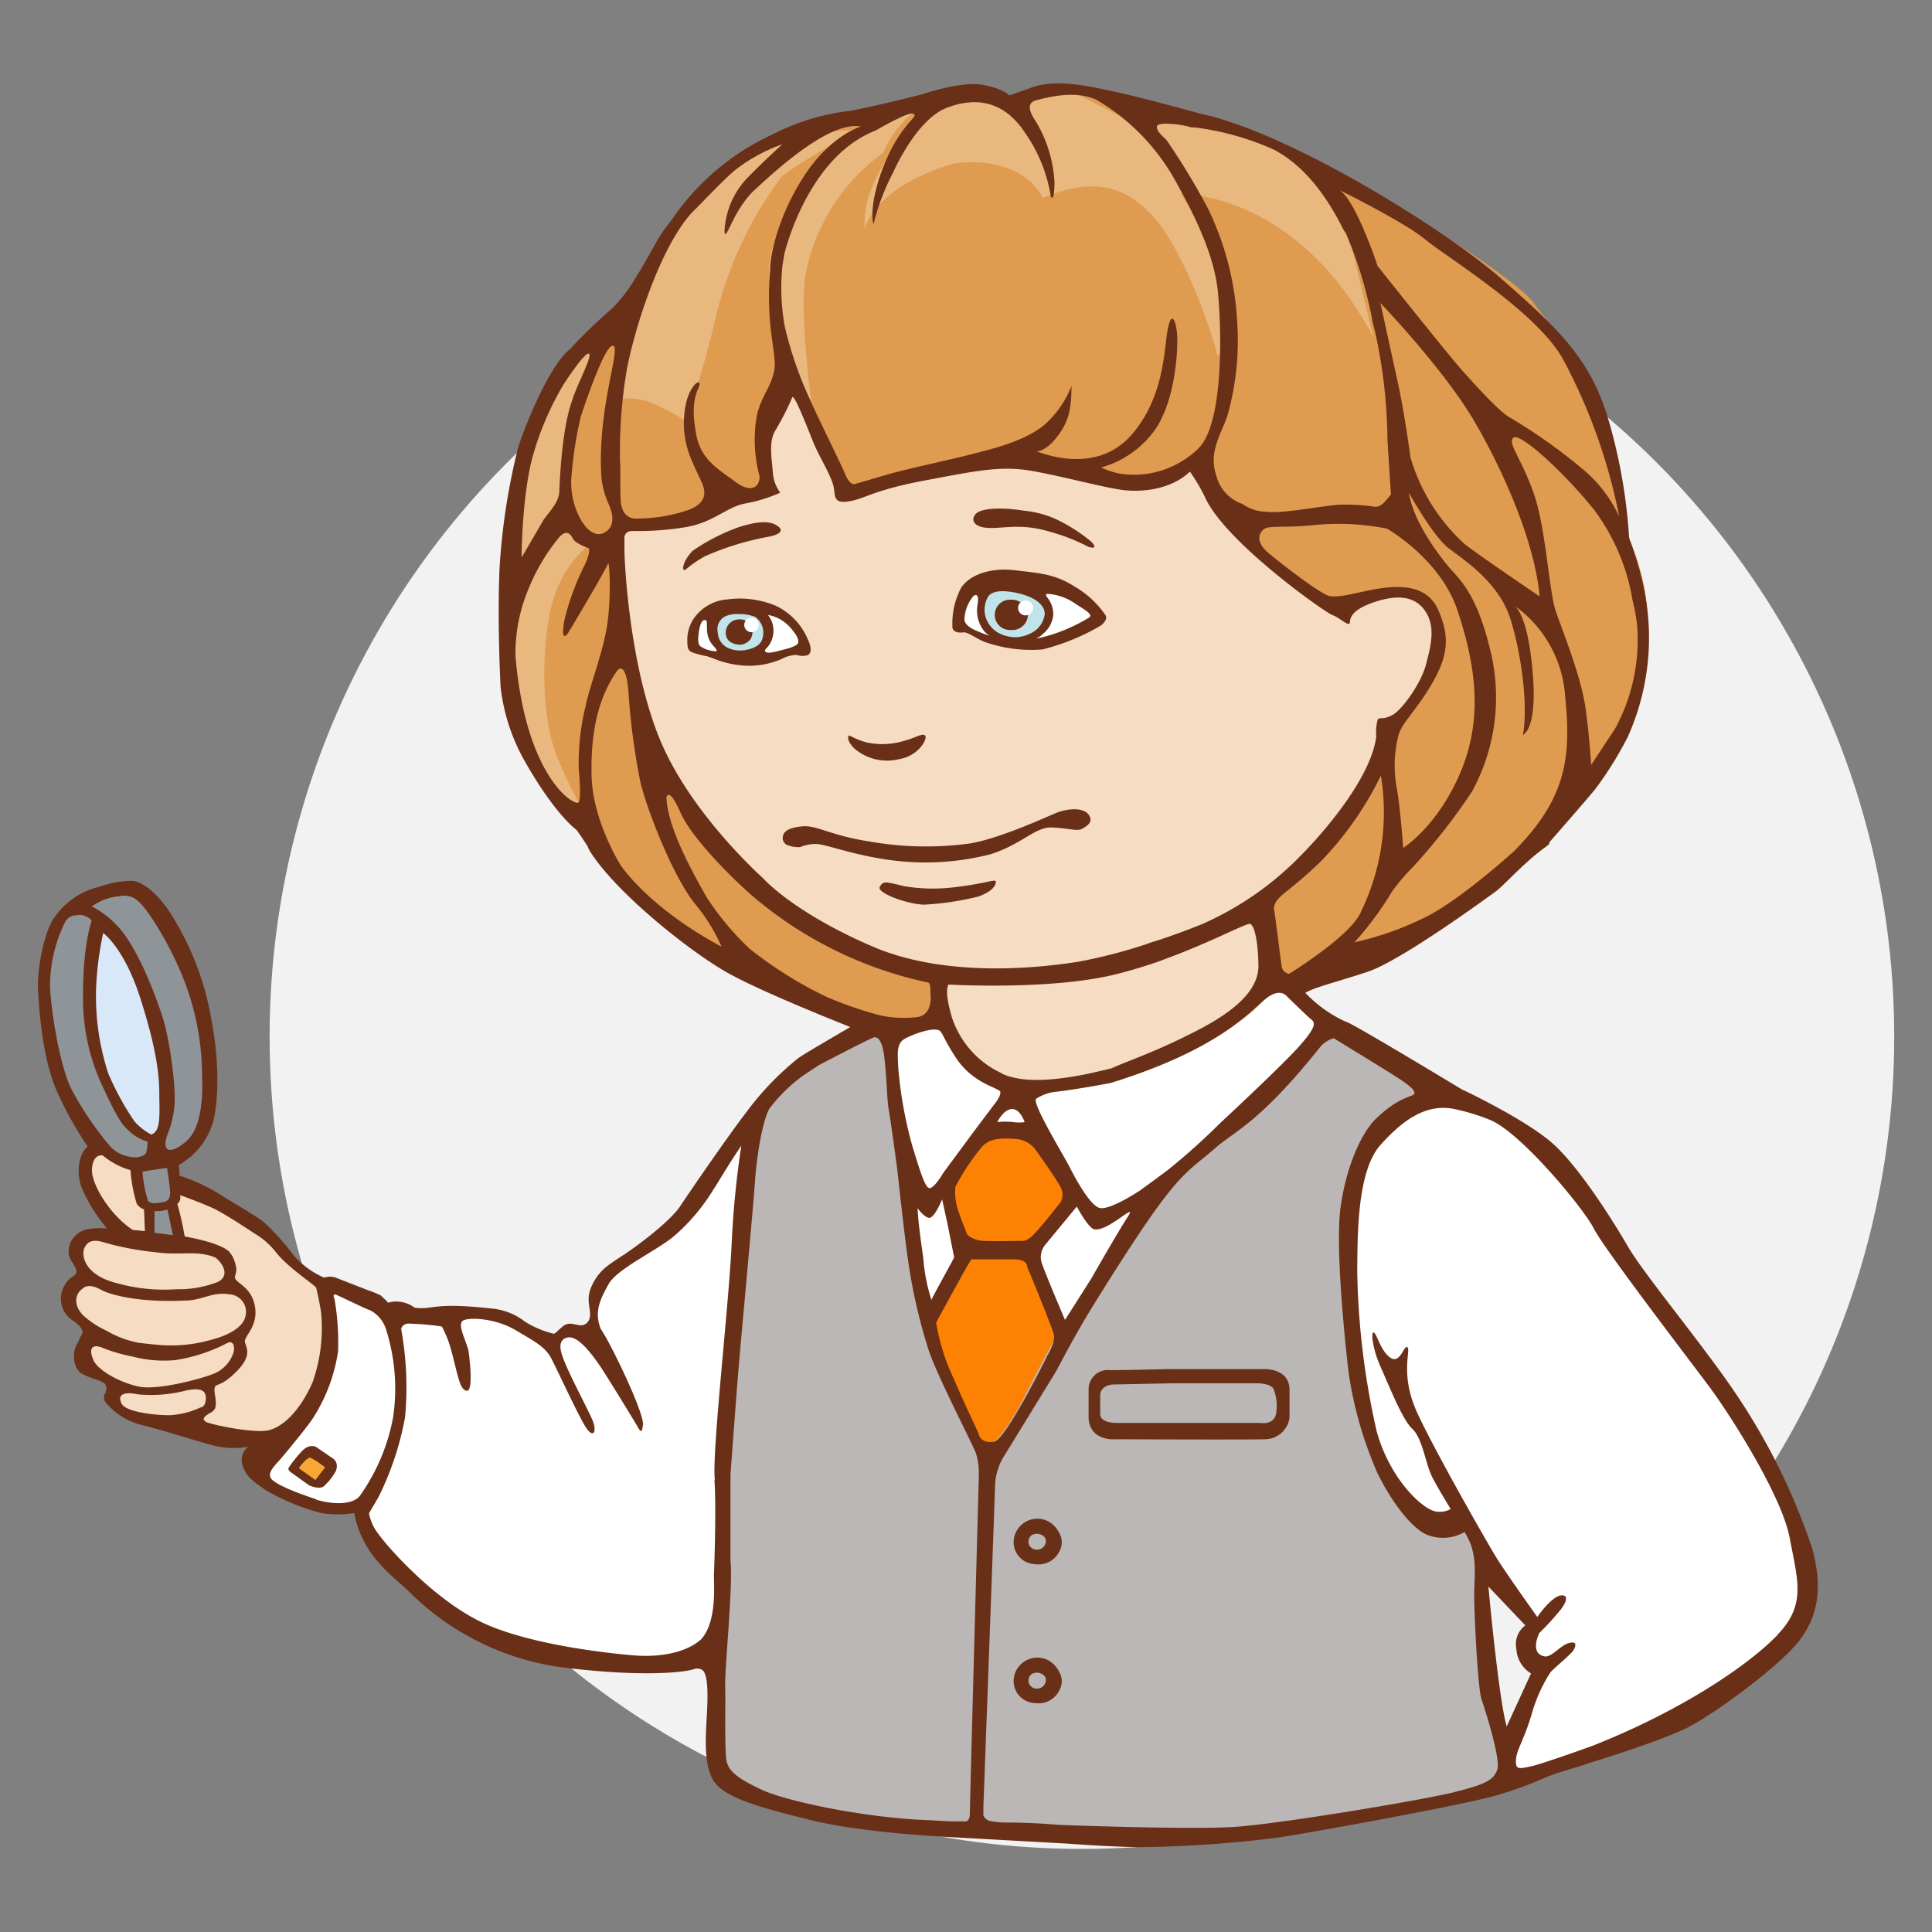 <svg xmlns="http://www.w3.org/2000/svg" width="200" height="200" viewBox="0 0 200 200">
  <rect x="0" y="0" width="200" height="200" fill="#808080" stroke="none"/>
  <rect width="200" height="200" fill="none"/>
  <circle cx="112" cy="107.31" r="84.09" fill="#f2f2f2"/>
  <path d="M78.09,117.59s-2.07,17.6-2.71,25.34-.41,24.44-1.05,26.24-1.24,3.16-8.5,3.31a33,33,0,0,1-20.08-6.17c-6.5-4.4-8.65-9.55-8.57-9.93s-1.65,0-4.36-.38-6.09-3.35-6.39-3.83,3.16-3,3.76-4S33,145,33.5,141.66a77.9,77.9,0,0,0,.6-8.57l5.56,2.18s3.83,1.13,5.49.9,5.6-.6,7,.15,4.36,2.56,4.36,2.56,1.69-1.13,2.71-1a7.62,7.62,0,0,0,2.33-.15s-.68-3.23.23-4.29a22.19,22.19,0,0,1,6.32-5c2.78-1.32,6.13-7.67,6.32-7.82S77.94,113.65,78.09,117.59Z" fill="#fff"/>
  <path d="M97.63,105.07s1.24,5.53,4.15,6.78,11.14.14,14.66-.83,16.47-9.14,16.47-9.14l4.77,4.81s-18.34,17.05-18.61,17.47-8.37,12.1-9,13.42-8.3,13.56-8.3,13.56L98,144.35s-3.66-12.45-3.52-15.71-3.78-18.61-.86-21.77C94.11,106.39,97.36,103.34,97.63,105.07Z" fill="#fff"/>
  <path d="M32.89,133.42c-.64-.73-5.59-5.5-5.67-5.53s-1.75-1.42-1.83-1.42a1.06,1.06,0,0,0-.16.21c-3.33-1.9-11.58-6.55-12.55-6.68-1.23-.17-3.06-1.76-3.37-1.07a8.85,8.85,0,0,0-.39,3.59A14,14,0,0,0,10,125.07a25.51,25.51,0,0,0,2.18,2.78,9.24,9.24,0,0,0-2.85-.11s-1.47.95-1.47,1.92a6.8,6.8,0,0,0,.86,2.48,2.13,2.13,0,0,0-1.13,1.05c-.45.85-.75,1.58-.3,2.29s2.05,1.94,2.11,2.9-1,1.55-.79,2.52,1.87,1.41,2.37,2a2.19,2.19,0,0,1,.68,1.5,1.63,1.63,0,0,0,.86,1.73,12.53,12.53,0,0,0,4.56,1.19,5.71,5.71,0,0,1,2.7.83,53.17,53.17,0,0,0,6.67,1c1,0,3.75-1.88,4.53-3a55,55,0,0,0,2.67-5.35C33.66,139.49,33.53,134.15,32.89,133.42Z" fill="#f5dcc2"/>
  <path d="M82.09,39.06l5.93,12,14.74-3.22s7.15.07,10,1.31a14.47,14.47,0,0,0,8.23.61,24.22,24.22,0,0,0,3.85-2.24,34.82,34.82,0,0,0,4,6.91c2.09,2.54,4.85,5.3,5.35,5.77S139.95,63,139.95,63s3.7-2.67,6.5-1.47,3.56,2.36,3.2,5.53-2.81,5.84-4.36,7.55-2,5.42-4.65,9.29-9.42,10.4-9.42,10.4,2.08,5.3.94,7.42a11.07,11.07,0,0,1-5.5,4.87c-2.37,1-8.21,4.45-15.21,6s-10.39-1.66-10.8-2a33.45,33.45,0,0,1-3.35-4.59l.31-4.93a23.85,23.85,0,0,1-7.36-1.88c-4.42-1.79-7.77-4.53-11-7S70,81.82,68.94,80.08,65.5,68,65.11,65.95s-.56-10.27-.56-10.27l-.3-1L79.6,50.94a31.19,31.19,0,0,0-.19-4.55C79.12,43.87,81.32,38.14,82.09,39.06Z" fill="#f5dcc2"/>
  <path d="M99.49,120a27.84,27.84,0,0,0-1.38,2.9c0,.17,1.07,6.64,1.11,6.85s-2.8,6.26-3,6.57a29,29,0,0,0,1.59,7.61c.76,1.42,4.36,7.82,4.63,7.19s2.49-3.73,2.49-3.73,4.53-8.09,4.7-8.16-1.73-5.53-1.73-5.53l-1.11-4.63,4.08-4.77-.9-2.63-3.18-4.7-4.84.28S100.25,119,99.49,120Z" fill="#fd8204"/>
  <path d="M33.61,152.64l.32-1.57-1.8-.78-1.61,1.24s0,.88.14.88,1.84,1.15,1.84,1.15Z" fill="#f7a834"/>
  <path d="M71.78,66.62s.21-2.68,1.12-3.48,3.47-1.29,5.37-.76,4.19,1.68,4.54,2.66.12,1.87-.33,2.08a19.73,19.73,0,0,1-3.88.74c-1.08.07-4.75-.15-4.75-.15C73.55,67.7,71.66,67.32,71.78,66.62Z" fill="#fff"/>
  <path d="M73.66,64.11a3,3,0,0,0,.47,2,2.68,2.68,0,0,0,2.29,1.63c.75,0,2.63-.49,3-1.67a2.56,2.56,0,0,0-.72-2.81,3.2,3.2,0,0,0-2.85-.86A3,3,0,0,0,73.66,64.11Z" fill="#c1e3ea"/>
  <path d="M99.66,64.53s.25-3.21,1.33-4.15,4.14-1.54,6.41-.91,5,2,5.43,3.18.14,2.23-.4,2.49a23.57,23.57,0,0,1-4.64.89c-1.29.09-5.68-.18-5.68-.18C101.77,65.81,99.51,65.36,99.66,64.53Z" fill="#fff"/>
  <path d="M101.54,62.17a2.74,2.74,0,0,0,.39,2.35,3.4,3.4,0,0,0,3.16,1.64A3.07,3.07,0,0,0,108,64.82a2.2,2.2,0,0,0-.22-3.14c-.91-1.1-3.28-1.39-4-1.23A2.64,2.64,0,0,0,101.54,62.17Z" fill="#c1e3ea"/>
  <path d="M61.79,35.73c.52-.19,2.78-3.54,3.53-5.07s3.85-8.16,7.5-11.3,7.73-5.49,10.39-6,8.14-2,9.1-2.15S97.52,9.06,100,9.73s3.77.9,4.5.58a11.64,11.64,0,0,1,5.36-1.55c2.53.05,4.56,1.36,5.63,1.62A38.82,38.82,0,0,0,123.39,12c3,.1,7.69,2.09,10,3.28s7.71,4.66,9.91,5.56,13.8,8.11,15.55,10.61,5.08,5.71,5.92,8.82S168,49.72,168,51.39a13.41,13.41,0,0,0,.71,4.42c.43,1.32,2.95,6.64,1.17,12.3s-.92,7.32-4,10.54-6.64,8.79-7.64,9.42-11,8.26-13.86,9.34-8.73,4.14-10.36,4.51-2.6-2.46-2.76-2.91-.59-5.58-.6-5.71,8.77-8.51,8.77-8.51c1.92-2.39,4.41-7.48,4.49-9s2.2-2.86,2.86-3.9,2.91-4.8,2.39-7.23-1.46-2.93-3.14-3a48,48,0,0,0-6.88.88c-1.62,1-7.22-4.05-7.72-4.37A80.26,80.26,0,0,1,125.8,51c-.16-.45-2-4.11-2-4.11a9.73,9.73,0,0,1-4.61,2.59c-2.42.35-11-1.63-12-1.92s-5.71.15-7.76.67-11.58,3-11.75,3.06a30.34,30.34,0,0,1-2.3-3.57c-.12-.29-3.39-9-3.39-9a46.74,46.74,0,0,0-2.9,4.41c-.17.62-.77,4.62-.4,5.79s.58,2.35-1.19,2.94-5.72,2.65-8,2.87a18.43,18.43,0,0,1-5-.43,22.72,22.72,0,0,0-.51,7.61c.42,3.36,2.76,12.45,3.14,14A38.31,38.31,0,0,0,73,85.64c2.07,2.16,9.25,9.19,11.6,10.49s12.26,4.3,12.38,4.29,1.16.74.94,1.53.67,4.41-.87,4.35-12.66-2-12.66-2c-1.25-.66-16.15-9.2-16.15-9.2-1-1.27-8.33-9.51-8.41-9.64s-5.15-7.14-5.15-7.14-3-7.72-2.46-12.22S52.9,56,53,54.81s2.8-12.46,2.8-12.46C56.83,40.44,59.33,36.62,61.79,35.73Z" fill="#df9b50"/>
  <path d="M80.85,18.38a39.46,39.46,0,0,0-6.7,14.24A105.88,105.88,0,0,1,71,43.56a29.25,29.25,0,0,0-3.33-1.75,6,6,0,0,0-4.17-.33s.11-2.3.38-5.79,3.56-8.62,4.73-10.45,4.16-7.09,9.78-9.41a26.65,26.65,0,0,1,10.47-2.38S82.29,17,80.85,18.38Z" fill="#e9b87f"/>
  <path d="M61.6,34.77C61,35,58.1,38.2,56.34,41.4a23.5,23.5,0,0,0-3.11,9.45A44.91,44.91,0,0,0,53.29,58l1.52.24,4.27-6.17S57.65,42.74,63,36C63,36,63.75,33.93,61.6,34.77Z" fill="#e9b87f"/>
  <path d="M94.5,11.67a11,11,0,0,0-3.06,4.14,20.19,20.19,0,0,0-8,12.37c-.91,4.47,1,16.74,1,16.74s-3.22-6.06-3.78-8.7-.94-7.5-.94-7.5c-.71-2.53,2.18-7.73,3-9.19s2.74-2.85,4.12-4.06S93.79,11.65,94.5,11.67Z" fill="#e9b87f"/>
  <path d="M96.42,10.75c-1,.42-5,5.67-6.05,8.42a9.16,9.16,0,0,0-.84,4.57s.61-4,8.52-6.61c2.08-.69,7.89-.67,9.89,3.37,5.74-2.41,8.88-.88,11.45,1.93,2.94,3.21,5.88,11.24,6.66,14.47,0,0,1.06-1.08.75-3.83a52.67,52.67,0,0,0-2-9c-.18-.26-2.55-4-2.55-4s12-.24,19.92,14.85L139.3,23c-4.06-8.08-12.35-9.63-14-10.09a13.37,13.37,0,0,0-7.58,0l-6.66-3.37c-2.31-.11-5.84,1.36-7.67,1.17S98.34,10,96.42,10.75Z" fill="#e9b87f"/>
  <path d="M58.68,54.82l2.47,1.44a11.8,11.8,0,0,0-3.74,5.39c-1.24,3.6-1.67,11.91.25,16.66a43.5,43.5,0,0,0,4,7.67,36,36,0,0,1-3.45-2.53c-.85-.82-4.57-8.36-4.57-8.36-1.94-8-1-12,1.39-16.33S58.68,54.82,58.68,54.82Z" fill="#e9b87f"/>
  <path d="M142.46,117.59s-2.9,1.92-2.63,12,.75,18.27,3.38,22.48,4,5.49,5.49,6a4.53,4.53,0,0,0,2.93-.08l6.69,9.1-.3,3.76a10.68,10.68,0,0,0,1.2,2.18s-2.52,7.41-2.63,7.82-.08,3.46-.08,3.46,7.22-2.26,9.47-3.23,16.24-8.72,17.82-10.08,4-5.64,3.23-8.8-7.44-16.54-7.44-16.54c-2.33-3.91-16.69-23.39-16.69-23.39s-6.73-8.38-11.5-8.42S143.51,115.79,142.46,117.59Z" fill="#fff"/>
  <path d="M156,182s-1.7-7.67-1.7-7.92-.85-9.78-.6-11.53l-1.8-5.11a13.25,13.25,0,0,1-5.82-.6s-2.71-4-5.51-13.43-.1-22.31.9-24.66,6.22-5.26,6.32-5.61-4.91-3.71-4.91-3.71l-1.7-1.5a5.1,5.1,0,0,0-4.11-1.2c-.25.1-5.66,6.47-9.52,9.52a75.7,75.7,0,0,0-9.73,9.73c-.5.63-2.25,3.62-4.22,7.08-.87.81-1.92,1.78-2.39,2.2-.88.78-5.67,10.37-6,10.88s-1.74,3-3.13,3.77c-2.11-.71-5.48-10.47-6.13-12.5A90.42,90.42,0,0,1,94,124.74c-.05-2.11-1.85-17.6-2.11-18.25s-3.81,1-6.22,2.11-7,5.26-7.72,6.62-1.25,10.63-1.1,12-1.45,13.79-1.8,17.95-.3,18.85-.3,19.15-.5,16.44-.5,16.44c-.3,2.41,2.36,4.66,5,6.12s28.62,4.21,41,3.81,33.79-5.61,35.09-6S156.2,182.24,156,182Z" fill="#bab7b6"/>
  <path d="M9.42,117.57l4.41,3,.8,3.81.8.7v3.31l2.81.3v-2.16l-.4-1.85s.4-2.66.35-2.86-.4-1.53-.4-1.65,2.81-2.06,2.81-2.06a20.89,20.89,0,0,0,1.15-7.32c-.08-3.83-2.68-11.4-4.31-14.89s-3.33-4-3.46-4-7.07,2.23-7.47,2.46-1.8,3.41-2,6.37,1.83,11,2,11.33S8.49,116.74,9.42,117.57Z" fill="#8f9499"/>
  <path d="M9.87,96s-1.5,10.48.1,13.94a32.91,32.91,0,0,0,4.76,7.47,3.07,3.07,0,0,0,1.8.25s1.23-.38.8-4.41-1.48-11-3.86-14.29S10.34,94.88,9.87,96Z" fill="#d9e8f9"/>
  <path d="M102.38,54.65c1.64.06,3.36-.51,6.43.43a19.94,19.94,0,0,1,3.89,1.54c.35.09,1,.22.25-.56a17.32,17.32,0,0,0-3.71-2.35,10.67,10.67,0,0,0-3.29-.85c-2.43-.38-4.4-.24-4.94.34S100.75,54.6,102.38,54.65Z" fill="#692f17"/>
  <path d="M99.73,65.46c.44-.08,1.66.88,2.5,1.09a14.45,14.45,0,0,0,5.69.68,22.82,22.82,0,0,0,6-2.45c.34-.23.72-.69.55-1.05a9.78,9.78,0,0,0-3.21-3c-2.07-1.33-3.69-1.4-6.23-1.7s-4.69.5-5.54,1.83A7.94,7.94,0,0,0,98.6,65C98.68,65.44,99.29,65.54,99.73,65.46Zm9.14-3.94a5.74,5.74,0,0,1,2.49,1c.76.51,1.87,1.08,1.39,1.4s-1.43.79-1.43.79a17,17,0,0,1-4.07,1.41,3.2,3.2,0,0,0,.78-.56,2.84,2.84,0,0,0,1-1.89,2.71,2.71,0,0,0-.6-1.8C108.11,61.43,108.33,61.45,108.87,61.52Zm-6.68.43c.29-.71,1.27-.92,2.88-.61s3.09,1.06,3.08,2.23a2.52,2.52,0,0,1-1.23,1.87,3.73,3.73,0,0,1-1.87.53,3.93,3.93,0,0,1-1.65-.43,2.5,2.5,0,0,1-.81-.66A2.66,2.66,0,0,1,102.19,61.95Zm-1.43-.24c.33-.26.6-.11.44.86a3.43,3.43,0,0,0,.71,2.8,2.09,2.09,0,0,0,.54.43,7.16,7.16,0,0,1-1.14-.41c-.52-.19-1.53-.67-1.47-1.32A4,4,0,0,1,100.76,61.71Z" fill="#692f17"/>
  <path d="M104.71,65.22a1.62,1.62,0,0,0,1.7-1.72,1.72,1.72,0,0,0-1.79-1.42,1.57,1.57,0,1,0,.09,3.13Z" fill="#692f17"/>
  <path d="M76.48,64.12a1.38,1.38,0,0,0-1.29,1.79c.29.86,1.44.83,1.44.83.35,0,1.06-.31,1.18-.85A1.3,1.3,0,0,0,76.48,64.12Z" fill="#692f17"/>
  <path d="M71.73,57c-1,1-1.16,2-.9,2s.43-.45,2.15-1.42a29.24,29.24,0,0,1,6.49-2c.91-.16,1.83-.54,1.07-1.1s-1.92-.59-4.06.09A20.81,20.81,0,0,0,71.73,57Z" fill="#692f17"/>
  <path d="M75.22,62.06a4.56,4.56,0,0,0-2.84,1.31,3.92,3.92,0,0,0-1.23,2.83c0,.91.07,1.11.47,1.32a8.82,8.82,0,0,0,1.57.41l.65.23a10.05,10.05,0,0,0,3.14.74,8.49,8.49,0,0,0,3.91-.67,3.4,3.4,0,0,1,1.6-.43,1.79,1.79,0,0,0,1.17,0c.36-.25.35-.82-.07-1.69a6.76,6.76,0,0,0-3.21-3.37A9.66,9.66,0,0,0,75.22,62.06Zm-1.16,5.35s-.11.05-.79-.14a2.27,2.27,0,0,1-.8-.4c-.22-.19-.26-.78-.06-1.8s.59-.94.71-.81,0,.65.11,1.36a2.51,2.51,0,0,0,.65,1.27C74.46,67.51,74.06,67.42,74.06,67.42Zm2.88-.09a3,3,0,0,1-1.31-.14,1.86,1.86,0,0,1-1.33-1.73,1.48,1.48,0,0,1,.83-1.67,3,3,0,0,1,1.33-.21,4.6,4.6,0,0,1,1.7.28,2,2,0,0,1,.76,2.27C78.68,67,77.58,67.23,76.94,67.33Zm5.67-.74c-.17.4-1.67.71-1.67.71a8.4,8.4,0,0,1-1.11.26c-.63.07-.72-.14-.58-.35A2.53,2.53,0,0,0,80,65.88a2.59,2.59,0,0,0-.5-2.22,4,4,0,0,1,2.12,1.1C82.31,65.47,82.78,66.2,82.61,66.59Z" fill="#692f17"/>
  <path d="M88.57,77.59a5.21,5.21,0,0,0,4.49,1c2.14-.35,3.06-2.27,2.67-2.48s-.92.32-2.7.73a7.64,7.64,0,0,1-3.38,0A7.94,7.94,0,0,1,88,76.17C87.72,76,87.59,76.76,88.57,77.59Z" fill="#692f17"/>
  <path d="M34.49,151l-1.75-1.2s-.69-.44-1.52.46a13.24,13.24,0,0,0-1.29,1.61c-.22.24.14.51.14.51L32,153.76s.94.44,1.47.14a6,6,0,0,0,1.29-1.61S35.14,151.48,34.49,151Zm-1.84,2.21L30.95,152s.06-.14.06-.14l.26-.31.09-.1a2.42,2.42,0,0,1,.64-.55c.25-.09,1.66,1,1.66,1Z" fill="#692f17"/>
  <path d="M98.69,91.86a18.08,18.08,0,0,1-5.08-.12c-2-.48-2.15-.57-2.53.05s2.71,1.78,4.54,1.86a29.52,29.52,0,0,0,5.62-.83c1.31-.45,1.81-1.05,1.85-1.49S102.36,91.44,98.69,91.86Z" fill="#692f17"/>
  <path d="M83.11,85.54c-1.47.12-2,.53-2.08,1.09a.81.81,0,0,0,.44.84,3.19,3.19,0,0,0,1.36.22,4.1,4.1,0,0,1,1.68-.32c1,0,4.22,1.33,8.55,1.77a27.07,27.07,0,0,0,9.48-.71c3.33-1.07,4.6-2.84,6.36-2.77s2.6.44,3.15.12,1.19-.74.62-1.48-2.2-.63-3.47-.09-5.82,2.61-8.76,3.1A33.61,33.61,0,0,1,90,87.11C86,86.5,84.58,85.42,83.11,85.54Z" fill="#692f17"/>
  <path d="M108.57,171.9a2.46,2.46,0,0,0-3.62,1.83,2.28,2.28,0,0,0,2.18,2.57,2.42,2.42,0,0,0,2.62-1.5,1.85,1.85,0,0,0-.1-1.72A2.72,2.72,0,0,0,108.57,171.9Zm-.32,2.19a.92.92,0,0,1-1.06.7.83.83,0,0,1-.39-1.49,1.09,1.09,0,0,1,.88-.09C108.29,173.45,108.28,173.77,108.26,174.09Z" fill="#692f17"/>
  <path d="M108.57,157.52a2.46,2.46,0,0,0-3.62,1.83,2.28,2.28,0,0,0,2.18,2.57,2.42,2.42,0,0,0,2.62-1.5,1.85,1.85,0,0,0-.1-1.72A2.72,2.72,0,0,0,108.57,157.52Zm-.32,2.19a.92.92,0,0,1-1.06.7.83.83,0,0,1-.39-1.49,1.09,1.09,0,0,1,.88-.09C108.29,159.07,108.28,159.39,108.26,159.72Z" fill="#692f17"/>
  <path d="M130.77,141.73h-9.89c-.14,0-3.91.1-5.9.11a2,2,0,0,0-2.29,2v2.86c.06,2.59,2.86,2.29,2.86,2.29s13.18.06,15.42,0a2.58,2.58,0,0,0,2.52-2.22s0-.6,0-2.9S130.77,141.73,130.77,141.73Zm1.35,4.44c-.11,1.43-1.69,1.13-1.69,1.13H115.62c-1.77,0-1.73-.86-1.73-.86s0-.47,0-2c.05-1.1,1.35-1.12,1.35-1.12l6-.12h0c1.24,0,7.09,0,8.79,0,1.9,0,1.88.79,1.88.79A4.57,4.57,0,0,1,132.12,146.17Z" fill="#692f17"/>
  <path d="M187.58,160.25a65.67,65.67,0,0,0-7.46-15.33c-3.25-5-9.88-12.91-11.6-15.88s-5-8.08-7.6-10.5-8.93-5.47-9.58-5.76c0,0-11.86-7.17-12-7a13.4,13.4,0,0,1-4.21-3c.89-.57,3.46-1.18,6.47-2.19,3.45-1.15,12.39-7.69,13.24-8.31s3-3.06,5.07-4.53c.44-.31.55-.46.45-.52,1.13-1.3,4.07-4.66,4.78-5.54a37.85,37.85,0,0,0,3.35-5.37,25.09,25.09,0,0,0,1.42-16.58,30.75,30.75,0,0,0-1.26-4,55.53,55.53,0,0,0-2.14-12.27c-1.85-6.37-5.34-9.58-11.18-14.69s-21.78-15-31-17c0,0-6.1-1.68-9.13-2.33s-6-1.25-8.34-.41l-2.38.84s-.63-.74-2.85-1.11-6.2,1-6.2,1S91,10.92,88,11.47a23.68,23.68,0,0,0-8,2.43,25.48,25.48,0,0,0-10.39,8.75s-1,1.3-1.34,1.85-1.77,3.2-2.32,4a16.36,16.36,0,0,1-2.54,3.39A54.18,54.18,0,0,0,59,36.15c-2.36,1.83-5.2,9.38-5.42,10.41a67.38,67.38,0,0,0-1.87,12.32c-.24,5.86.11,12.23.11,12.23A20.18,20.18,0,0,0,54,78.21c2,3.67,4.17,6.53,5.69,7.71,0,0,.65.91,1.13,1.68L61,88c2.55,4.2,10.1,10.27,14.12,12.59,3.63,2.09,12.63,5.61,12.9,5.73,0,0-3.16,1.84-4.31,2.54-.39.23-.75.46-1.06.67a29.91,29.91,0,0,0-5.43,5.66c-1.61,2.07-5.76,8.08-6.77,9.62s-4,3.8-5.57,4.88-2.69,1.54-3.55,3.27,0,2.56-.32,3.59a.93.93,0,0,1-1,.64l-.72-.13a1.18,1.18,0,0,0-1.11.32c-.62.51-.58.6-.87.69a10.36,10.36,0,0,1-2.95-1.24,6.54,6.54,0,0,0-3.59-1.38c-6.06-.68-5.87.18-7.85-.08a3.13,3.13,0,0,0-1.45-.6,2.78,2.78,0,0,0-1.29.09c-.32-.39-.77-.72-.73-.74a11.33,11.33,0,0,0-1.39-.57l-3.31-1.29a1.88,1.88,0,0,0-1.2,0A8.89,8.89,0,0,1,30.44,130a25.16,25.16,0,0,0-3.05-3.41c-.87-.74-3.48-2.19-4.53-2.89a19.16,19.16,0,0,0-4.28-2c0-.51-.06-.95-.07-1.11A7.42,7.42,0,0,0,22,116.31c.54-1.67.81-5.94-.08-10.53A29.63,29.63,0,0,0,17.29,94c-2.06-2.82-3.58-2.81-3.58-2.81a9.75,9.75,0,0,0-3.38.6,7.79,7.79,0,0,0-4.61,3.06c-1.21,1.57-1.91,5.64-1.78,7.75s.46,7.21,2.08,10.65a36.82,36.82,0,0,0,3.06,5.44c-.64.45-1.3,2.09-.7,4.06a16,16,0,0,0,2.7,4.42c-.63-.05-2.38-.12-3.08.58A2.23,2.23,0,0,0,7.16,130c.14.62.88,1.26.73,1.76s-.88.35-1.42,1.76a2.66,2.66,0,0,0,1.07,3.18c.85.59.93.9,1,1.1s-.24.58-.48,1.19c-.62.85-.58,2.74.51,3.27s1.59.55,2.12.87.29,1,.14,1.2a.84.84,0,0,0,.08.81,7,7,0,0,0,3.74,2.37c2.42.58,6.91,2.07,8.06,2.26a9,9,0,0,0,3,0,1.7,1.7,0,0,0-.57,2c.44,1.31,1.4,1.76,2.28,2.43a22.49,22.49,0,0,0,5.84,2.43,10.49,10.49,0,0,0,3.41,0c.81,4.27,3.68,6.28,5.54,8a27.63,27.63,0,0,0,15.59,7.92c8.45,1.1,13,.58,14,.25a1,1,0,0,1,.92.09c.76.58.48,4,.41,5.43s-.3,4.7.87,6.22S78.16,187,84,188.43s15.17,1.77,15.29,1.8l11.2.62s6,.45,8.6.35a124.25,124.25,0,0,0,13.4-1c4.59-.73,18.89-3.35,22.17-4.28a38.35,38.35,0,0,0,5.52-2c1.31-.52,3.69-1.14,4-1.31,0,0,7.8-2.35,10.7-3.87s9.53-6.42,11.46-9S188.68,164.19,187.58,160.25Zm-51.83-54.72c.45.38.43.85-1.15,2.66s-6.86,6.74-8.37,8.15a66.5,66.5,0,0,1-5.38,4.81c-.53.41-2.84,2.09-2.84,2.09s-3,2-4.12,1.82c-1-.15-2.61-3.14-3.16-4.24s-3.91-6.58-3.48-7.07a4.63,4.63,0,0,1,2.16-.74c.11,0,2.58-.33,5.56-.9,11.88-3.67,14.82-7.88,16.27-8.88,1.26-.87,1.84-.25,2-.07l0,0S135.29,105.16,135.74,105.54Zm-22.84,26.92-2.66,4.19c-.76-1.79-2.21-5.22-2.44-6a2,2,0,0,1,.41-1.8l3.25-3.94s1.16,2.2,1.79,2.35c1.39.33,4.59-3,3.48-1.28S112.91,132.46,112.91,132.46ZM97.66,121.4s-1,1.72-1.48,1.59-1.07-2.21-1.74-4.37A43.41,43.41,0,0,1,93,110.7c-.08-1.6-.23-2.66.65-3.16s3.4-1.43,3.77-.68c.23.29.52,1.1,1.53,2.63,1.86,2.82,4.59,3.11,4.61,3.57s-.56,1.17-.56,1.17l-2,2.65Zm1.11,8.75c0,.12-2.23,4.05-2.35,4.42a19.17,19.17,0,0,1-.85-4.41s-.55-3.66-.58-5.09c0,0,.63.92,1.18,1s1.36-1.91,1.36-1.91l.55,2.51ZM80,48.89c-.1-1.4-.43-3.06.2-4.22A28.81,28.81,0,0,0,82,41.17c.16-.63,1.65,3.3,2.24,4.73s2,3.64,2.1,4.74.23,1.53,1.8,1.21,2.43-1.15,7.74-2.14,7.8-1.56,11.24-.91,6.72,1.56,8.86,1.89,5.26,0,7.2-1.87a19.15,19.15,0,0,1,1.69,2.92c2.35,4.65,12.33,11.68,13.06,11.93s1.78,1.32,1.81.74.36-1.39,2.71-2.14,4.14-.53,5.16,1.1.49,3.56,0,5.45-2.49,4.73-3.54,5.24-1.21.13-1.45.43a5,5,0,0,0-.15,1.76c-.59,4.59-6.1,10.6-7.74,12.24a32.4,32.4,0,0,1-10.28,7.17c-1.42.58-2.89,1.11-4.32,1.6,0,0-1.31.39-1.31.43a54.27,54.27,0,0,1-7.2,1.87c-2.37.36-13,2-21.3-1.58S79,90.92,79,90.92s-7.28-6.46-10.53-14-3.84-18.42-3.83-20.22V55.64s0-.72.92-.67a30.14,30.14,0,0,0,5.42-.4c2.83-.48,4.15-2,6-2.42A15.41,15.41,0,0,0,80.77,51,3.92,3.92,0,0,1,80,48.89ZM148.87,63.1c-1.18-2.59-4-2.48-6-2.19s-4.33,1.08-5.35.76-5-3.4-6.23-4.44-1.06-1.91-.5-2.41,2.09-.11,5.6-.5a25.65,25.65,0,0,1,7.18.4s5.54,3.13,7.31,8.47,2.73,10.88.38,16.59-6,8-6,8-.33-4.55-.7-6.37a12.71,12.71,0,0,1,.18-5.18c.33-1.43,2-2.78,3.64-5.71S150,65.7,148.87,63.1Zm-45.18,48a9.67,9.67,0,0,1-5.16-5.82c-.55-1.93-.59-2.83-.35-3.36,2.61.13,11.1.4,17.07-1,1.29-.31,2.56-.68,3.77-1.08,0,0,1.38-.45,1.37-.48,4.84-1.75,8.56-3.79,9-3.72s.68,1.66.68,1.66a18.81,18.81,0,0,1,.2,2.53c.09,2.14-1.57,4.35-6.08,6.71s-7.54,3.31-9.12,4.05c-.88.22-1.77.42-2.56.59C109.1,111.87,105.85,112.14,103.69,111.13Zm2.39,5.06a4.14,4.14,0,0,1-1.17,0,7.22,7.22,0,0,0-1.67,0c.09-.19.7-1.35,1.55-1.35S106.08,116.19,106.08,116.19Zm-7.18,6.7a23.65,23.65,0,0,1,2.69-4.07c.73-.9,1.86-1,3.38-.9a2.87,2.87,0,0,1,2.21,1.1s2.38,3.31,2.69,4.07a1.62,1.62,0,0,1-.07,1.38s-1.8,2.31-2.69,3.25-1.31.76-1.31.76-3.07.07-4.07,0a2.73,2.73,0,0,1-1.59-.62s-.67-1.67-.87-2.29A6,6,0,0,1,98.9,122.89Zm34.51-22.06a.88.88,0,0,1-.74-.86c-.06-.2-.73-5.83-.8-5.85.11-1.37,1.28-1.43,4.94-5a34.75,34.75,0,0,0,6.14-8.8,23.54,23.54,0,0,1-2.06,14.09C140,96.53,135.21,99.7,133.42,100.83Zm23.2-12.58s-5.13,4.67-8.8,6.6a32.24,32.24,0,0,1-7.6,2.73,33.6,33.6,0,0,0,3.87-5.22,20,20,0,0,1,2.12-2.51,61.81,61.81,0,0,0,6.21-7.93,20.36,20.36,0,0,0,2-14c-1.22-5.38-2.68-7.28-4-8.71S146.28,54,145.85,51c0,0,2.48,4.53,4.16,5.79s5.18,3.57,6.35,7.29,1.84,9.08,1.29,12c0,0,1.55-.53,1-6.59-.48-5.67-1.71-6.67-1.86-6.78a12.55,12.55,0,0,1,5.24,9.44C162.7,78.73,162,82.8,156.61,88.25ZM144.57,39l-1.67-7.63s6.59,6.86,9.76,12.3,6.26,12.7,6.72,18.07c0,0-6-4.06-7.73-5.39a19.55,19.55,0,0,1-5.64-9S145.37,42.47,144.57,39ZM169,62.14a16.31,16.31,0,0,1,.5,3,19.21,19.21,0,0,1-2.3,10.28l-2.49,3.78s-.11-2.42-.56-5.78-2.39-8.07-3.1-10.16-1-8.52-2.27-12.16-2.81-5.33-2.09-5.8,5,3.37,8.3,7.43A21.55,21.55,0,0,1,169,62.14ZM147.54,24.79c2.14,1.78,11.34,7.34,14.19,12.26a58,58,0,0,1,5.89,16.42,14.14,14.14,0,0,0-3.51-4.68,56.92,56.92,0,0,0-7.74-5.53c-1-.48-3.49-3.21-5.08-5s-8.68-10.72-8.68-10.72-2.31-7-4-7.88C138.58,19.63,145.41,23,147.54,24.79ZM119.77,13.07c.08-.47,2.48-.23,3.52.11a.75.75,0,0,0,.29,0,28.4,28.4,0,0,1,8.33,2.33c3.31,1.77,5.49,5,7,7.94a3.16,3.16,0,0,0,.4.67A43.71,43.71,0,0,1,142,32.81a8.7,8.7,0,0,0,.32,1.41,53.85,53.85,0,0,1,1.31,11.35l.36,5.61c-.49.61-1,1.34-1.66,1.28a22.39,22.39,0,0,0-3.34-.22c-1.68,0-6.14,1-8,.73a4.29,4.29,0,0,1-2.37-.8,4.19,4.19,0,0,1-2.71-2.94c-.88-2.54.64-4.48,1.2-6.37a28.49,28.49,0,0,0,.94-9.86,30.3,30.3,0,0,0-3-11.41,72.21,72.21,0,0,0-4.31-7.12C120.25,14,119.69,13.53,119.77,13.07ZM94.52,11.77c.55.24-.31.44-1.74,2.76s-2.87,6.53-2.36,8.71a23.59,23.59,0,0,1,2.05-5.41s2.35-5.46,5.56-6.68,6-.55,8.08,2.59a15.88,15.88,0,0,1,2.63,6.36c0,.37.4,1,.42-1.18a13.57,13.57,0,0,0-1.89-6.28c-.78-1.14-1-2,0-2.26s4.1-1.13,6.32,0a22.22,22.22,0,0,1,7.72,7.7c1.93,3.37,4.37,8,4.77,12.16s.58,13.58-2,16.16A9.57,9.57,0,0,1,117,49.14a7.34,7.34,0,0,1-3-.75,10.19,10.19,0,0,0,5.32-3.57c2.32-2.94,2.63-8.48,2.54-10.06s-.62-2.77-1-.53-.39,6.68-3.48,10.5-7.66,2.89-10.05,2c0,0,.9,0,2-1.39s1.59-2.56,1.59-5.38a10.52,10.52,0,0,1-3,4.19c-1.93,1.41-4.21,2.08-7.18,2.83S93.93,48.54,92.31,49s-3.68,1.08-3.84,1.11-.55,0-1-1.08-3.13-6.47-3.6-7.63a38.34,38.34,0,0,1-2.63-7.61A22.16,22.16,0,0,1,81,27.48l.19-1.17s2.32-10,9.41-12.78C90.63,13.53,94,11.54,94.52,11.77ZM64.88,38.31c.84-4.56,3.76-13.57,7.18-16.73.14-.13,3-3.13,4-3.94A17.14,17.14,0,0,1,81,14.93s-1.69,1.51-3.45,3.3A8.57,8.57,0,0,0,75,23.91c.08,1.43.84-2.14,3.11-4.24s7.81-7.19,11-6.57c0,0-3.26.93-6.07,5.43S79.66,27.05,79.73,28a30.3,30.3,0,0,0,.11,6.5c.45,3.34.48,3.38.11,4.61s-1.44,2.46-1.7,4.51a14.64,14.64,0,0,0,.3,5.38c.31.76-.28,2.44-2.38.91s-3.64-2.43-4.11-5-.19-3.82.25-4.77-.56-.77-1.2,1.24a9.5,9.5,0,0,0,.22,5.57c.43,1.19.94,2.15,1.24,2.83s1,2.12-1.27,3a16.57,16.57,0,0,1-5.34.9c-1,.09-1.64-.66-1.71-1.86s0-4-.07-4.1A50.89,50.89,0,0,1,64.88,38.31Zm-1.43-2.53c.91.14-1.62,6.3-1.2,13.52A8.49,8.49,0,0,0,62.93,52c.38.83.88,2.24-.15,3-.85.63-1.64.13-2.2-.53-.09-.14-.2-.28-.32-.44a7.85,7.85,0,0,1-1.09-4.86,40.83,40.83,0,0,1,.94-6S62.54,35.64,63.45,35.79Zm-8.08,10.7a30.84,30.84,0,0,1,3-6.73s2.16-3.34,2.59-3.14-1.3,3.33-1.72,4.83c-1.08,2.85-1.3,8.43-1.34,9.42s-.66,1.69-1.59,2.89L54,57.71S54,50.67,55.37,46.49Zm5.19,26.86a25,25,0,0,0-.65,6.28s.3,2.89,0,3.42-5.46-2.35-6.55-15.12a17.23,17.23,0,0,1,1.42-7.12,20.12,20.12,0,0,1,3.13-5.21c.71-.77,1.13-.36,1.4.17s1.65,1,1.65,1,.21.33-.39,1.64a27.09,27.09,0,0,0-2.12,5.69c-.38,2,0,2,.38,1.4s3.93-6.59,4.1-7.13.38,3.69-.12,6.61S61,71.09,60.57,73.34Zm3.68,16.21s-2.89-4.54-3-9.25S62,72.17,63.84,69.5c0,0,.87-1.36,1.2,1.85A71.49,71.49,0,0,0,66.3,81c.75,3,3.28,9.52,5.57,12.47A18.57,18.57,0,0,1,74.69,98C67.05,93.9,64.24,89.55,64.24,89.55Zm21.21,13.59a41.47,41.47,0,0,1-7.84-4.92,28.91,28.91,0,0,1-4.5-5.4c-1.36-2.44-4-7.07-4.12-10.27,0,0,.23-1.22,1.45,1.56s5.74,7.17,7.41,8.6a41.17,41.17,0,0,0,18.22,9c.31.13.22.76.27,1.35.06.83-.16,2.09-1.42,2.23a11.78,11.78,0,0,1-3.78-.17A39.77,39.77,0,0,1,85.46,103.15ZM12.4,92.77a2.07,2.07,0,0,1,1.75.39c.94.66,2.93,3.85,4.19,6.64a27.57,27.57,0,0,1,2.58,11.56c.23,5.83-1.59,6.76-2.13,7.17s-1.34.75-1.58.28.15-1.43.15-1.43h0a9.78,9.78,0,0,0,.66-2.54c.3-1.85-.45-7.16-1.13-9.35s-2.73-7.78-5-9.9a8.72,8.72,0,0,0-2.4-1.75A5.83,5.83,0,0,1,12.4,92.77Zm3.26,24.68a6.4,6.4,0,0,1-1.73-1.35,28.71,28.71,0,0,1-2.73-5,25.74,25.74,0,0,1-1.25-8.85,33.34,33.34,0,0,1,.73-5.66s2.14,1.48,3.81,6.64,2,8,2,9.93S16.72,117.14,15.66,117.44Zm1.63,3.46s.22,1.28.31,2.29-.34,1.17-.71,1.24-1.28.28-1.58-.15a13.53,13.53,0,0,1-.56-3C15.12,121.22,15.86,121.1,17.29,120.9ZM16,125.37l.53,0a4.48,4.48,0,0,0,.8-.16c.12.49.41,1.89.56,2.66q-.86-.13-1.89-.25ZM7.44,112.83c-1.22-2.32-2.13-8-2.26-10.6a14.9,14.9,0,0,1,1.51-6.68,1.3,1.3,0,0,1,1.14-.79,1.65,1.65,0,0,1,1.67.55s-.91,2.31-.9,7.62a21.27,21.27,0,0,0,1.91,9.3c.36.75,1.74,3.9,2.56,4.56a4.57,4.57,0,0,0,2.21,1.38s0,1.1-.28,1.35a1.94,1.94,0,0,1-1.2.28,3.74,3.74,0,0,1-2.28-1A32.63,32.63,0,0,1,7.44,112.83ZM9.52,121c.11-1.62,1.1-1.4,1.13-1.38a7.71,7.71,0,0,0,2.86,1.51,15.27,15.27,0,0,0,.64,3.46,1.33,1.33,0,0,0,.76.6l.09,2.25-1.24-.11C11.43,125.84,9.41,122.57,9.52,121Zm-.81,8.25c.24-.55.69-1.1,2.11-.62a30.64,30.64,0,0,0,5.28,1c2.71.38,4.17-.26,6.2.55.83.65,1.46,1.87.31,2.5a11,11,0,0,1-4.33.78,18.15,18.15,0,0,1-6.05-.59C8.57,132,8.47,129.83,8.71,129.28Zm-.1,4.07c.74-.47,1.55.05,2.07.31s3.3,1.25,8.44,1c1.84,0,2.83-.94,4.65-.64a1.82,1.82,0,0,1,1.57,2.49s-.28,1.38-3.45,2.21a15.13,15.13,0,0,1-5.27.55s-.87-.07-2.23-.23A10.32,10.32,0,0,1,11,137.74a9.3,9.3,0,0,1-2.44-1.62C7.48,134.94,7.86,133.82,8.61,133.36Zm1.07,7.47c-.48-1-.3-1.8,1-1.24a16.54,16.54,0,0,0,3,.87,12.83,12.83,0,0,0,4.43.38A17.12,17.12,0,0,0,23.58,139c.53-.21.76.28.6,1a3.57,3.57,0,0,1-1.75,2.07c-.87.48-6,1.91-8.06,1.47S10.16,141.84,9.68,140.83Zm11.14,4.88a8.52,8.52,0,0,1-3.27.83c-1.75,0-4.74-.37-5-1.29-.37-.74.14-1.2,1.7-.87a14.41,14.41,0,0,0,5.06-.41c1.5-.28,2,0,2,.83S20.82,145.71,20.82,145.71Zm.46,1.47c-.46-.23,0-.6.38-.82a1.44,1.44,0,0,0,.56-.44c.33-.66-.11-1.63,0-2.19s.58,0,2.3-1.75.87-2.53.83-3.08,1.34-1.57,1.06-3.5-1.66-2.42-2-2.9.44-.53-.23-2.16a2.29,2.29,0,0,0-.34-.57s-.31-.93-4.72-1.73a34,34,0,0,0-.76-3.38.82.82,0,0,0,.3-.48,3.79,3.79,0,0,0,0-.42c.75.28,2.42.9,3.41,1.36,1.28.6,4.23,2.58,4.23,2.58a8,8,0,0,1,2.29,2c1.24,1.57,3.87,3.27,4.14,3.64,0,0,.39,1.66.51,2.58a16.86,16.86,0,0,1-.87,7.18c-1.31,3-3.08,4.65-4.56,5S21.92,147.5,21.28,147.18Zm11.45,8.06c-1.64-.53-4.13-1.46-4.64-2.11s.45-1.45,1.06-2.18,2.46-2.95,3.18-4A17.5,17.5,0,0,0,35,139.86a26.73,26.73,0,0,0-.37-5.39s-.27-.52.1-.46h0c.12,0,3.31,1.59,3.55,1.61A3.36,3.36,0,0,1,40,137.74a20.22,20.22,0,0,1,.69,9,20.5,20.5,0,0,1-3.36,8C36.5,156,33.9,155.62,32.73,155.24Zm41.23-2c.19,2.86,0,8.6-.05,9.62s.39,5-1.34,6.89c-1.69,1.51-4.6,1.84-6.88,1.66S55,170.33,50,168s-9.83-7.8-10.8-9.17a4.86,4.86,0,0,1-1-2.18c.44-.74.82-1.38,1.06-1.83a31,31,0,0,0,2.67-8.1,33.4,33.4,0,0,0-.4-9.12c0-.13.19-.68,1-.57a26.09,26.09,0,0,1,3.21.29,10.83,10.83,0,0,1,.88,2.14c.78,2.76.92,4.42,1.7,4.51s.18-4.14.18-4.14c-.32-1.24-1.2-2.76-.55-3.13s3.36-.23,5.43,1,3.08,1.73,3.73,3,2.72,5.75,3.5,7,1.22.58.74-.64-3-5.76-3.27-7.18c0,0-.39-1.27.74-1.43s2.62,2,3.22,2.85,3.38,5.41,3.78,6.08.62,1.27.74.09-3.22-8.21-4.37-9.9c-.69-1.75-.1-3,.8-4.62s4.89-3.41,6.8-5a20.24,20.24,0,0,0,4.05-4.79c.55-.83,1.47-2.45,2.9-4.56a97.66,97.66,0,0,0-1,10.12C75.46,135.09,73.67,150.4,74,153.21Zm27.37-.48s-.93,34-.93,35-.59.83-.59.83l-1.49,0s-2.3-.14-2.31-.13c-6.65-.25-14.73-2-17.17-3.15s-3.31-1.86-3.59-2.81-.12-5.94-.18-7.87.83-10.4.55-13c0,0,0-5.49,0-9,0,.06.64-8.71.89-11.59s1.48-16.24,1.65-18.75.73-6.05,1.47-7.46a16.25,16.25,0,0,1,3.63-3.53l1.52-1s5.16-2.71,5.66-2.86.9.5,1.08,1.85c.29,2.27.28,4.49.48,5.61s.78,5.41.85,5.92.73,6.87,1.2,10a56.31,56.31,0,0,0,2,8.72c.72,2.49,4.74,10.18,5,11A6.68,6.68,0,0,1,101.32,152.73Zm0-4.26c-.09-.23-1.15-2.39-2.67-5.89a21.65,21.65,0,0,1-1.75-5.66s3.25-6,3.64-6.54l4.47,0c1.38,0,1.31.76,1.31.76s2.56,6.18,2.76,7-.66,2.19-.66,2.19-4.29,8.74-5.54,8.93S101.39,148.7,101.3,148.47ZM155,183.18c-.38,1.07-1.14,1.52-4.49,2.35s-18,3.28-22.72,3.59-18.16-.21-18.16-.21c-3.28-.28-5.52-.24-5.52-.24a8.88,8.88,0,0,1-1.52-.14,1,1,0,0,1-.79-.59v-.9s1.17-31.68,1.2-33.06a6.22,6.22,0,0,1,1.1-3.5l5.25-8.56s2-3.87,3.73-6.63c0,0,4-6.55,6.77-10.36s3.86-4.24,5.94-6.07,4.55-2.58,10.8-10.38a2.82,2.82,0,0,1,1.48-1s3.78,2.31,5.74,3.53,2.63,1.75,2.61,2.16-1.45.18-4,2.66c-1.52,1.47-3.11,5.06-3.66,9.27s.53,14.31.85,17a40.06,40.06,0,0,0,3,10.43c1.38,2.83,3.66,6,5.46,6.47a4.48,4.48,0,0,0,3.55-.41l.3.55c1,1.86.73,3.9.69,5.59s.35,10,.76,11.19S155.36,182.11,155,183.18Zm-.9-18.92,3.8,4a2.42,2.42,0,0,0-.93,2.42,3.2,3.2,0,0,0,1.52,2.56l-2.52,5.49C155.12,175.72,154.08,164.26,154.08,164.26Zm29.9,5c-3,3.11-9.88,7.8-19.13,11.46,0,0-5.25,1.9-6.42,2.14s-1.59.38-1.52-.69.83-2,1.66-4.83a15.76,15.76,0,0,1,1.86-4.14c.07-.24,2.11-1.86,2.42-2.35s.38-1-.48-.76-1.79,1.51-2.49,1.38c-1.62-.31-.55-2.42-.55-2.42a29.22,29.22,0,0,0,2.21-2.42c.83-1.07.48-1.38.48-1.38-1-.66-2.9,2.14-2.9,2.14s-3.28-4.59-4.28-6.22-6.35-11-8.15-14.92-.66-6.39-1-6.77-.73,1.73-1.73,1.1-1.38-2.31-1.73-2.62-.24,1.52.69,3.59,2.24,5.42,3.25,6.35,1.35,3.35,1.93,4.7c.33.76,1.19,2.18,2.05,3.61a2.28,2.28,0,0,1-1.45.27c-1.4-.13-4.89-3.41-6.22-8.37a79.84,79.84,0,0,1-2-16.59c.05-3.23-.1-10.2,2.41-13s5-4.44,8.05-3.62a20.57,20.57,0,0,1,3.38,1.07c3.18,1.38,9.6,9.12,10.64,11.19s9.94,13.67,12,16.44,7.46,11.19,8.29,15.61S187,166.13,184,169.23Z" fill="#692f17"/>
  <circle cx="106.17" cy="62.93" r="0.78" fill="#fff"/>
  <circle cx="77.78" cy="64.69" r="0.75" transform="translate(7.53 137.48) rotate(-85.76)" fill="#fff"/>
</svg>
